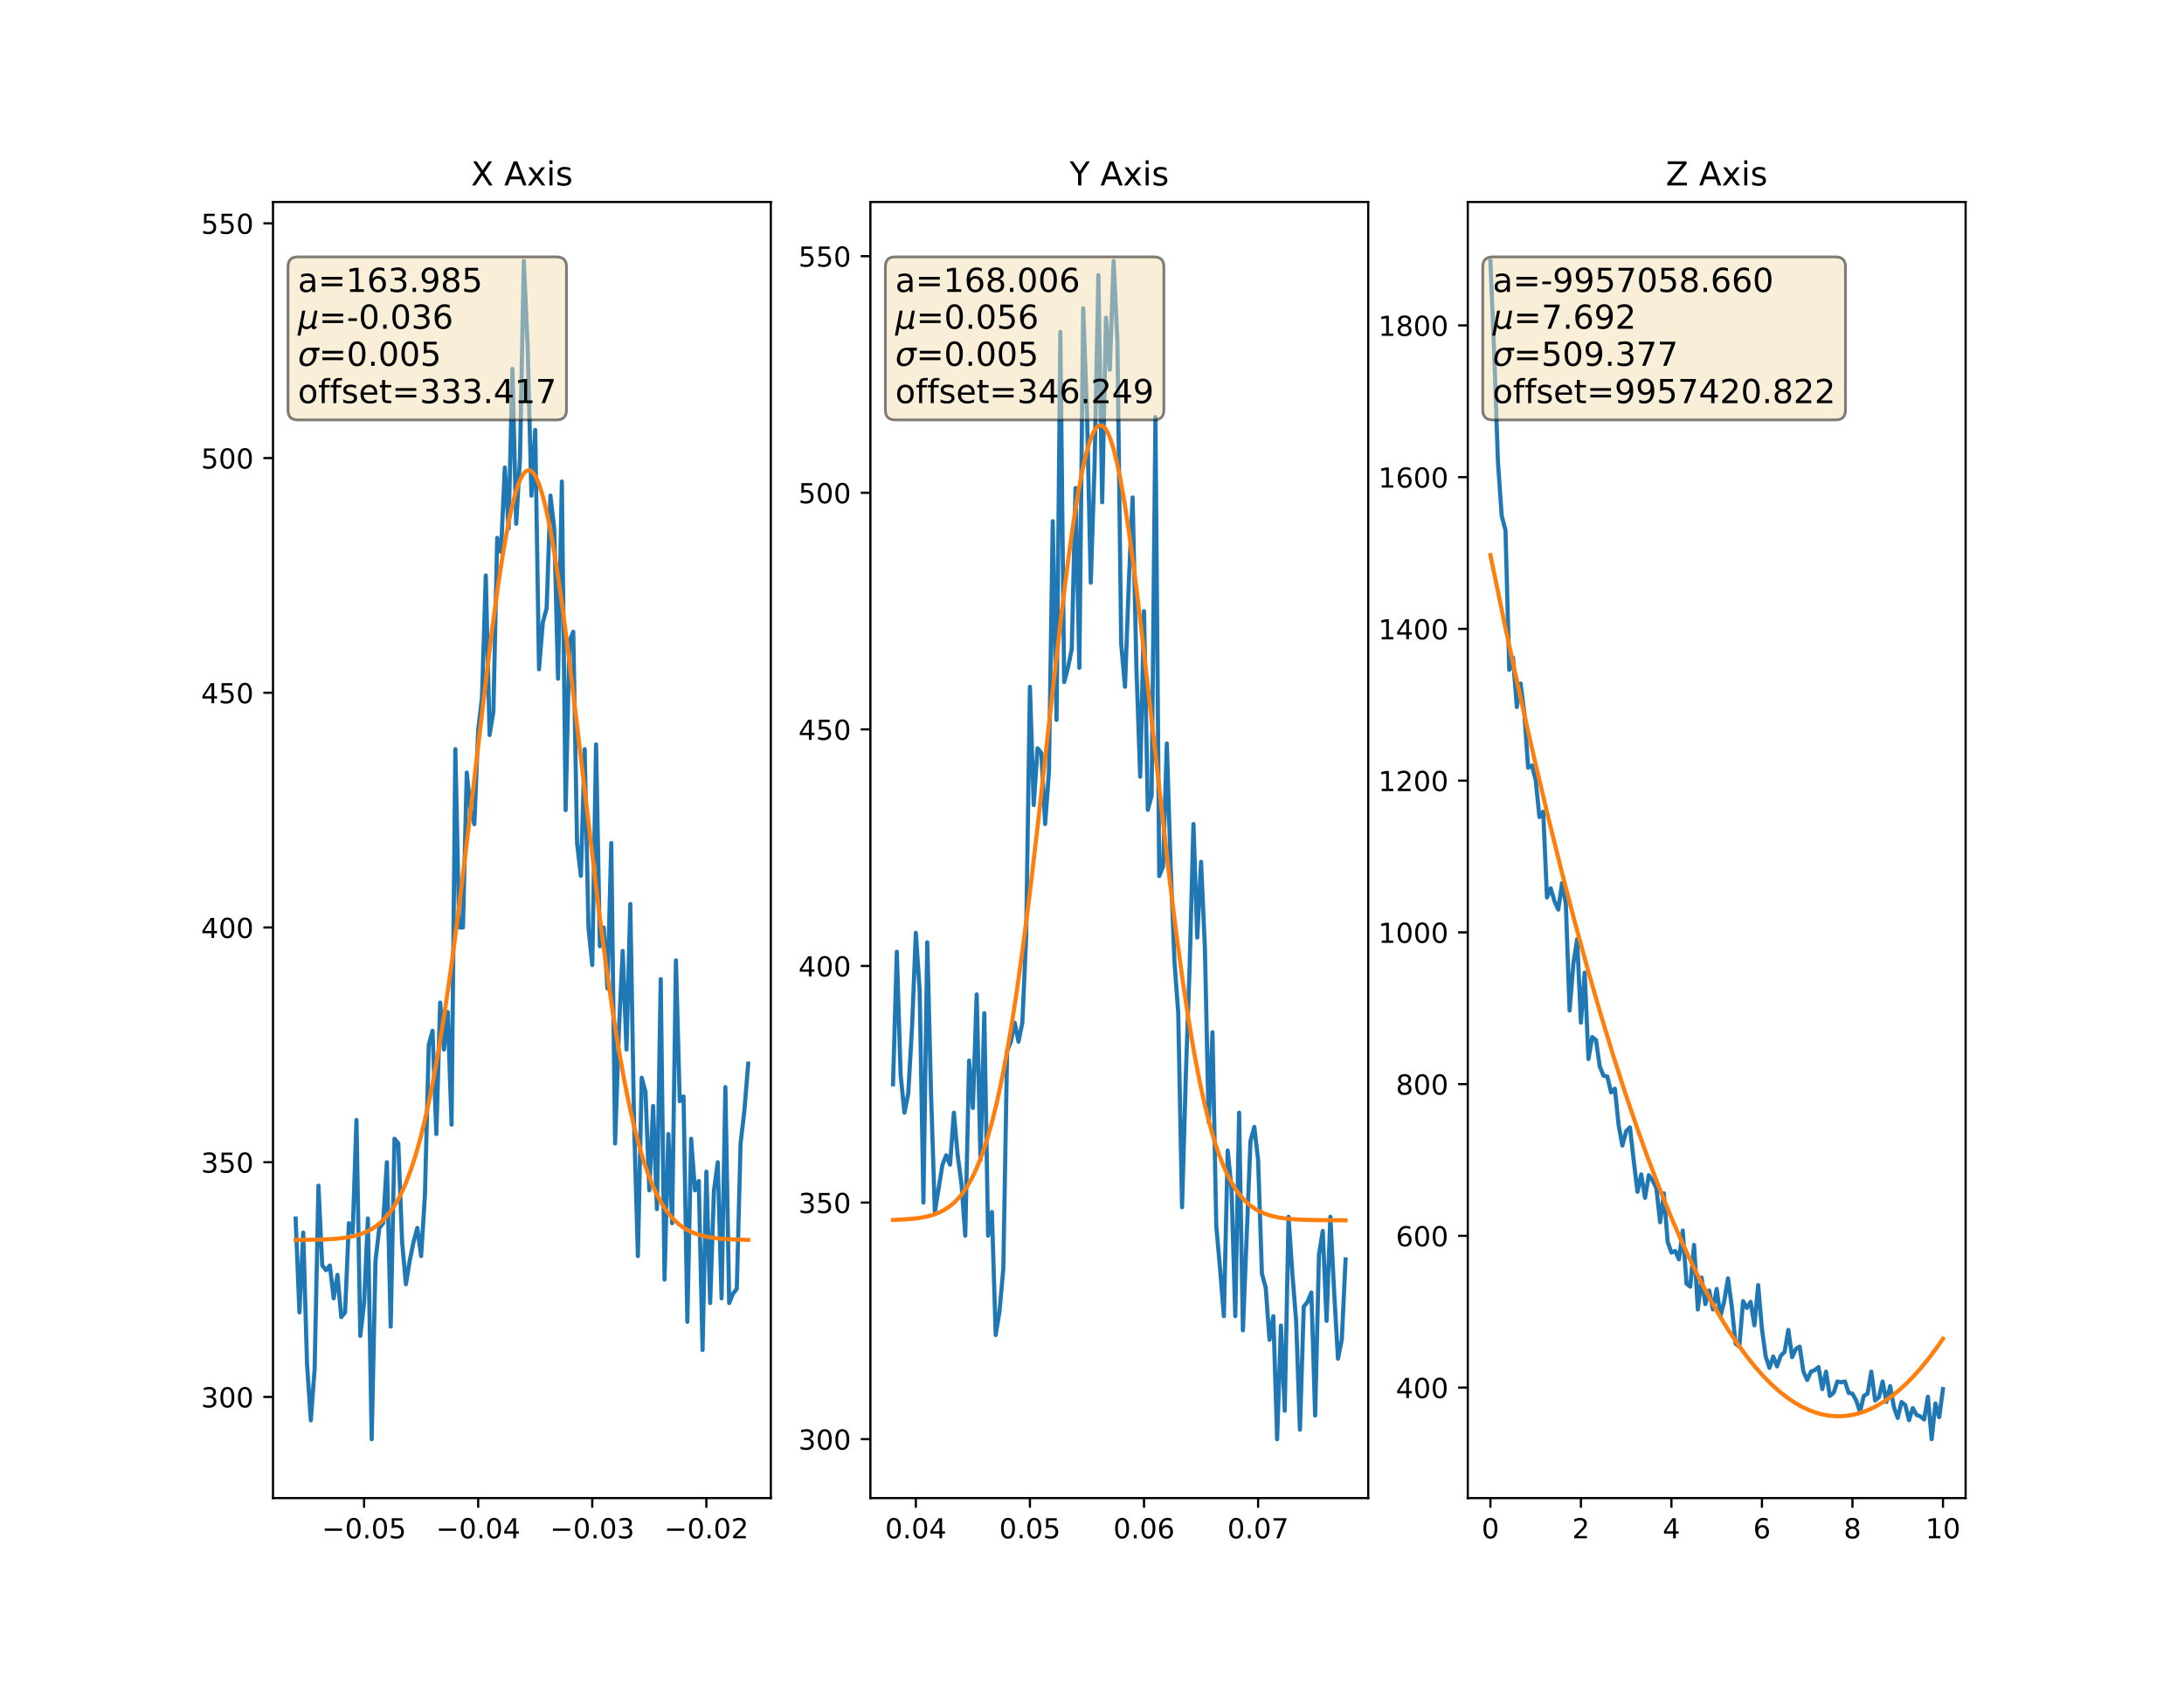 <?xml version="1.0" encoding="utf-8" standalone="no"?>
<!DOCTYPE svg PUBLIC "-//W3C//DTD SVG 1.1//EN"
  "http://www.w3.org/Graphics/SVG/1.1/DTD/svg11.dtd">
<!-- Created with matplotlib (http://matplotlib.org/) -->
<svg height="610.56pt" version="1.1" viewBox="0 0 792 610.56" width="792pt" xmlns="http://www.w3.org/2000/svg" xmlns:xlink="http://www.w3.org/1999/xlink">
 <defs>
  <style type="text/css">
*{stroke-linecap:butt;stroke-linejoin:round;}
  </style>
 </defs>
 <g id="figure_1">
  <g id="patch_1">
   <path d="M 0 610.56 
L 792 610.56 
L 792 0 
L 0 0 
z
" style="fill:#ffffff;"/>
  </g>
  <g id="axes_1">
   <g id="patch_2">
    <path d="M 99 543.398 
L 279.529 543.398 
L 279.529 73.267 
L 99 73.267 
z
" style="fill:#ffffff;"/>
   </g>
   <g id="matplotlib.axis_1">
    <g id="xtick_1">
     <g id="line2d_1">
      <defs>
       <path d="M 0 0 
L 0 3.5 
" id="me2ea1210df" style="stroke:#000000;stroke-width:0.8;"/>
      </defs>
      <g>
       <use style="stroke:#000000;stroke-width:0.8;" x="132.03" xlink:href="#me2ea1210df" y="543.398"/>
      </g>
     </g>
     <g id="text_1">
      <!-- −0.05 -->
      <defs>
       <path d="M 10.594 35.5 
L 73.188 35.5 
L 73.188 27.203 
L 10.594 27.203 
z
" id="DejaVuSans-2212"/>
       <path d="M 31.781 66.406 
Q 24.172 66.406 20.328 58.906 
Q 16.5 51.422 16.5 36.375 
Q 16.5 21.391 20.328 13.891 
Q 24.172 6.391 31.781 6.391 
Q 39.453 6.391 43.281 13.891 
Q 47.125 21.391 47.125 36.375 
Q 47.125 51.422 43.281 58.906 
Q 39.453 66.406 31.781 66.406 
z
M 31.781 74.219 
Q 44.047 74.219 50.516 64.516 
Q 56.984 54.828 56.984 36.375 
Q 56.984 17.969 50.516 8.266 
Q 44.047 -1.422 31.781 -1.422 
Q 19.531 -1.422 13.062 8.266 
Q 6.594 17.969 6.594 36.375 
Q 6.594 54.828 13.062 64.516 
Q 19.531 74.219 31.781 74.219 
z
" id="DejaVuSans-30"/>
       <path d="M 10.688 12.406 
L 21 12.406 
L 21 0 
L 10.688 0 
z
" id="DejaVuSans-2e"/>
       <path d="M 10.797 72.906 
L 49.516 72.906 
L 49.516 64.594 
L 19.828 64.594 
L 19.828 46.734 
Q 21.969 47.469 24.109 47.828 
Q 26.266 48.188 28.422 48.188 
Q 40.625 48.188 47.75 41.5 
Q 54.891 34.812 54.891 23.391 
Q 54.891 11.625 47.562 5.094 
Q 40.234 -1.422 26.906 -1.422 
Q 22.312 -1.422 17.547 -0.641 
Q 12.797 0.141 7.719 1.703 
L 7.719 11.625 
Q 12.109 9.234 16.797 8.062 
Q 21.484 6.891 26.703 6.891 
Q 35.156 6.891 40.078 11.328 
Q 45.016 15.766 45.016 23.391 
Q 45.016 31 40.078 35.438 
Q 35.156 39.891 26.703 39.891 
Q 22.75 39.891 18.812 39.016 
Q 14.891 38.141 10.797 36.281 
z
" id="DejaVuSans-35"/>
      </defs>
      <g transform="translate(116.708 557.997)scale(0.1 -0.1)">
       <use xlink:href="#DejaVuSans-2212"/>
       <use x="83.789" xlink:href="#DejaVuSans-30"/>
       <use x="147.412" xlink:href="#DejaVuSans-2e"/>
       <use x="179.199" xlink:href="#DejaVuSans-30"/>
       <use x="242.822" xlink:href="#DejaVuSans-35"/>
      </g>
     </g>
    </g>
    <g id="xtick_2">
     <g id="line2d_2">
      <g>
       <use style="stroke:#000000;stroke-width:0.8;" x="173.405" xlink:href="#me2ea1210df" y="543.398"/>
      </g>
     </g>
     <g id="text_2">
      <!-- −0.04 -->
      <defs>
       <path d="M 37.797 64.312 
L 12.891 25.391 
L 37.797 25.391 
z
M 35.203 72.906 
L 47.609 72.906 
L 47.609 25.391 
L 58.016 25.391 
L 58.016 17.188 
L 47.609 17.188 
L 47.609 0 
L 37.797 0 
L 37.797 17.188 
L 4.891 17.188 
L 4.891 26.703 
z
" id="DejaVuSans-34"/>
      </defs>
      <g transform="translate(158.082 557.997)scale(0.1 -0.1)">
       <use xlink:href="#DejaVuSans-2212"/>
       <use x="83.789" xlink:href="#DejaVuSans-30"/>
       <use x="147.412" xlink:href="#DejaVuSans-2e"/>
       <use x="179.199" xlink:href="#DejaVuSans-30"/>
       <use x="242.822" xlink:href="#DejaVuSans-34"/>
      </g>
     </g>
    </g>
    <g id="xtick_3">
     <g id="line2d_3">
      <g>
       <use style="stroke:#000000;stroke-width:0.8;" x="214.779" xlink:href="#me2ea1210df" y="543.398"/>
      </g>
     </g>
     <g id="text_3">
      <!-- −0.03 -->
      <defs>
       <path d="M 40.578 39.312 
Q 47.656 37.797 51.625 33 
Q 55.609 28.219 55.609 21.188 
Q 55.609 10.406 48.188 4.484 
Q 40.766 -1.422 27.094 -1.422 
Q 22.516 -1.422 17.656 -0.516 
Q 12.797 0.391 7.625 2.203 
L 7.625 11.719 
Q 11.719 9.328 16.594 8.109 
Q 21.484 6.891 26.812 6.891 
Q 36.078 6.891 40.938 10.547 
Q 45.797 14.203 45.797 21.188 
Q 45.797 27.641 41.281 31.266 
Q 36.766 34.906 28.719 34.906 
L 20.219 34.906 
L 20.219 43.016 
L 29.109 43.016 
Q 36.375 43.016 40.234 45.922 
Q 44.094 48.828 44.094 54.297 
Q 44.094 59.906 40.109 62.906 
Q 36.141 65.922 28.719 65.922 
Q 24.656 65.922 20.016 65.031 
Q 15.375 64.156 9.812 62.312 
L 9.812 71.094 
Q 15.438 72.656 20.344 73.438 
Q 25.25 74.219 29.594 74.219 
Q 40.828 74.219 47.359 69.109 
Q 53.906 64.016 53.906 55.328 
Q 53.906 49.266 50.438 45.094 
Q 46.969 40.922 40.578 39.312 
z
" id="DejaVuSans-33"/>
      </defs>
      <g transform="translate(199.456 557.997)scale(0.1 -0.1)">
       <use xlink:href="#DejaVuSans-2212"/>
       <use x="83.789" xlink:href="#DejaVuSans-30"/>
       <use x="147.412" xlink:href="#DejaVuSans-2e"/>
       <use x="179.199" xlink:href="#DejaVuSans-30"/>
       <use x="242.822" xlink:href="#DejaVuSans-33"/>
      </g>
     </g>
    </g>
    <g id="xtick_4">
     <g id="line2d_4">
      <g>
       <use style="stroke:#000000;stroke-width:0.8;" x="256.153" xlink:href="#me2ea1210df" y="543.398"/>
      </g>
     </g>
     <g id="text_4">
      <!-- −0.02 -->
      <defs>
       <path d="M 19.188 8.297 
L 53.609 8.297 
L 53.609 0 
L 7.328 0 
L 7.328 8.297 
Q 12.938 14.109 22.625 23.891 
Q 32.328 33.688 34.812 36.531 
Q 39.547 41.844 41.422 45.531 
Q 43.312 49.219 43.312 52.781 
Q 43.312 58.594 39.234 62.25 
Q 35.156 65.922 28.609 65.922 
Q 23.969 65.922 18.812 64.312 
Q 13.672 62.703 7.812 59.422 
L 7.812 69.391 
Q 13.766 71.781 18.938 73 
Q 24.125 74.219 28.422 74.219 
Q 39.75 74.219 46.484 68.547 
Q 53.219 62.891 53.219 53.422 
Q 53.219 48.922 51.531 44.891 
Q 49.859 40.875 45.406 35.406 
Q 44.188 33.984 37.641 27.219 
Q 31.109 20.453 19.188 8.297 
z
" id="DejaVuSans-32"/>
      </defs>
      <g transform="translate(240.83 557.997)scale(0.1 -0.1)">
       <use xlink:href="#DejaVuSans-2212"/>
       <use x="83.789" xlink:href="#DejaVuSans-30"/>
       <use x="147.412" xlink:href="#DejaVuSans-2e"/>
       <use x="179.199" xlink:href="#DejaVuSans-30"/>
       <use x="242.822" xlink:href="#DejaVuSans-32"/>
      </g>
     </g>
    </g>
   </g>
   <g id="matplotlib.axis_2">
    <g id="ytick_1">
     <g id="line2d_5">
      <defs>
       <path d="M 0 0 
L -3.5 0 
" id="m5185a797bd" style="stroke:#000000;stroke-width:0.8;"/>
      </defs>
      <g>
       <use style="stroke:#000000;stroke-width:0.8;" x="99" xlink:href="#m5185a797bd" y="506.704"/>
      </g>
     </g>
     <g id="text_5">
      <!-- 300 -->
      <g transform="translate(72.912 510.503)scale(0.1 -0.1)">
       <use xlink:href="#DejaVuSans-33"/>
       <use x="63.623" xlink:href="#DejaVuSans-30"/>
       <use x="127.246" xlink:href="#DejaVuSans-30"/>
      </g>
     </g>
    </g>
    <g id="ytick_2">
     <g id="line2d_6">
      <g>
       <use style="stroke:#000000;stroke-width:0.8;" x="99" xlink:href="#m5185a797bd" y="421.566"/>
      </g>
     </g>
     <g id="text_6">
      <!-- 350 -->
      <g transform="translate(72.912 425.365)scale(0.1 -0.1)">
       <use xlink:href="#DejaVuSans-33"/>
       <use x="63.623" xlink:href="#DejaVuSans-35"/>
       <use x="127.246" xlink:href="#DejaVuSans-30"/>
      </g>
     </g>
    </g>
    <g id="ytick_3">
     <g id="line2d_7">
      <g>
       <use style="stroke:#000000;stroke-width:0.8;" x="99" xlink:href="#m5185a797bd" y="336.428"/>
      </g>
     </g>
     <g id="text_7">
      <!-- 400 -->
      <g transform="translate(72.912 340.228)scale(0.1 -0.1)">
       <use xlink:href="#DejaVuSans-34"/>
       <use x="63.623" xlink:href="#DejaVuSans-30"/>
       <use x="127.246" xlink:href="#DejaVuSans-30"/>
      </g>
     </g>
    </g>
    <g id="ytick_4">
     <g id="line2d_8">
      <g>
       <use style="stroke:#000000;stroke-width:0.8;" x="99" xlink:href="#m5185a797bd" y="251.29"/>
      </g>
     </g>
     <g id="text_8">
      <!-- 450 -->
      <g transform="translate(72.912 255.09)scale(0.1 -0.1)">
       <use xlink:href="#DejaVuSans-34"/>
       <use x="63.623" xlink:href="#DejaVuSans-35"/>
       <use x="127.246" xlink:href="#DejaVuSans-30"/>
      </g>
     </g>
    </g>
    <g id="ytick_5">
     <g id="line2d_9">
      <g>
       <use style="stroke:#000000;stroke-width:0.8;" x="99" xlink:href="#m5185a797bd" y="166.153"/>
      </g>
     </g>
     <g id="text_9">
      <!-- 500 -->
      <g transform="translate(72.912 169.952)scale(0.1 -0.1)">
       <use xlink:href="#DejaVuSans-35"/>
       <use x="63.623" xlink:href="#DejaVuSans-30"/>
       <use x="127.246" xlink:href="#DejaVuSans-30"/>
      </g>
     </g>
    </g>
    <g id="ytick_6">
     <g id="line2d_10">
      <g>
       <use style="stroke:#000000;stroke-width:0.8;" x="99" xlink:href="#m5185a797bd" y="81.015"/>
      </g>
     </g>
     <g id="text_10">
      <!-- 550 -->
      <g transform="translate(72.912 84.814)scale(0.1 -0.1)">
       <use xlink:href="#DejaVuSans-35"/>
       <use x="63.623" xlink:href="#DejaVuSans-35"/>
       <use x="127.246" xlink:href="#DejaVuSans-30"/>
      </g>
     </g>
    </g>
   </g>
   <g id="line2d_11">
    <path clip-path="url(#p92851e58da)" d="M 107.206 441.999 
L 108.585 476.054 
L 109.964 447.107 
L 111.343 494.785 
L 112.722 515.218 
L 114.102 496.487 
L 115.481 430.08 
L 116.86 459.027 
L 118.239 460.73 
L 119.618 459.027 
L 120.997 470.946 
L 122.376 462.432 
L 123.756 477.757 
L 125.135 476.054 
L 126.514 443.702 
L 127.893 447.107 
L 129.272 406.241 
L 130.651 484.568 
L 132.03 472.649 
L 133.41 441.999 
L 134.789 522.029 
L 136.168 457.324 
L 137.547 445.405 
L 138.926 443.702 
L 140.305 421.566 
L 141.684 481.163 
L 143.064 413.052 
L 144.443 414.755 
L 145.822 450.513 
L 147.201 465.838 
L 148.58 457.324 
L 149.959 450.513 
L 151.338 445.405 
L 152.717 455.621 
L 154.097 433.485 
L 155.476 378.997 
L 156.855 373.889 
L 158.234 411.35 
L 159.613 363.672 
L 160.992 380.7 
L 162.371 367.078 
L 163.751 407.944 
L 165.13 271.724 
L 166.509 336.428 
L 167.888 336.428 
L 169.267 280.237 
L 170.646 293.859 
L 172.025 298.968 
L 173.405 264.912 
L 174.784 252.993 
L 176.163 208.722 
L 177.542 266.615 
L 178.921 258.101 
L 180.3 195.099 
L 181.679 200.208 
L 183.059 169.558 
L 184.438 191.694 
L 185.817 133.8 
L 187.196 189.991 
L 188.575 166.153 
L 189.954 94.637 
L 191.333 125.286 
L 192.713 179.775 
L 194.092 155.936 
L 195.471 242.777 
L 196.85 225.749 
L 198.229 220.641 
L 199.608 179.775 
L 200.987 191.694 
L 202.367 246.182 
L 203.746 174.666 
L 205.125 293.859 
L 206.504 232.56 
L 207.883 229.155 
L 209.262 305.779 
L 210.641 317.698 
L 212.021 271.724 
L 213.4 336.428 
L 214.779 350.05 
L 216.158 270.021 
L 217.537 343.239 
L 218.916 336.428 
L 220.295 358.564 
L 221.674 305.779 
L 223.054 414.755 
L 224.433 373.889 
L 225.812 344.942 
L 227.191 380.7 
L 228.57 327.915 
L 229.949 407.944 
L 231.328 455.621 
L 232.708 390.917 
L 234.087 396.025 
L 235.466 431.783 
L 236.845 401.133 
L 238.224 438.594 
L 239.603 355.159 
L 240.982 464.135 
L 242.362 411.35 
L 243.741 443.702 
L 245.12 348.348 
L 246.499 399.43 
L 247.878 397.728 
L 249.257 479.46 
L 250.636 413.052 
L 252.016 431.783 
L 253.395 428.377 
L 254.774 489.676 
L 256.153 424.972 
L 257.532 472.649 
L 258.911 431.783 
L 260.29 421.566 
L 261.67 470.946 
L 263.049 394.322 
L 264.428 472.649 
L 265.807 469.243 
L 267.186 467.541 
L 268.565 414.755 
L 269.944 402.836 
L 271.324 385.808 
" style="fill:none;stroke:#1f77b4;stroke-linecap:square;stroke-width:1.5;"/>
   </g>
   <g id="line2d_12">
    <path clip-path="url(#p92851e58da)" d="M 107.206 449.779 
L 117.063 449.616 
L 121.991 449.328 
L 125.605 448.899 
L 128.398 448.351 
L 130.698 447.69 
L 132.834 446.847 
L 134.805 445.816 
L 136.612 444.604 
L 138.255 443.234 
L 139.898 441.562 
L 141.541 439.537 
L 143.019 437.368 
L 144.498 434.826 
L 145.976 431.868 
L 147.455 428.448 
L 149.098 424.052 
L 150.741 418.97 
L 152.383 413.145 
L 154.026 406.527 
L 155.833 398.283 
L 157.64 388.99 
L 159.612 377.639 
L 161.747 363.932 
L 164.047 347.62 
L 166.676 327.251 
L 169.962 299.856 
L 178.176 230.417 
L 180.476 213.365 
L 182.283 201.469 
L 183.926 192.058 
L 185.404 184.891 
L 186.718 179.656 
L 187.868 176.01 
L 188.854 173.608 
L 189.675 172.132 
L 190.333 171.3 
L 190.99 170.781 
L 191.647 170.578 
L 192.14 170.633 
L 192.632 170.866 
L 193.29 171.452 
L 193.947 172.351 
L 194.768 173.91 
L 195.59 175.945 
L 196.575 179 
L 197.725 183.381 
L 199.039 189.408 
L 200.518 197.396 
L 202.161 207.618 
L 203.968 220.268 
L 206.268 238.055 
L 209.389 264.174 
L 217.275 331.008 
L 219.903 351.073 
L 222.203 367.068 
L 224.339 380.457 
L 226.31 391.506 
L 228.282 401.292 
L 230.089 409.177 
L 231.896 416.071 
L 233.539 421.528 
L 235.182 426.27 
L 236.824 430.354 
L 238.467 433.843 
L 240.11 436.798 
L 241.753 439.281 
L 243.396 441.35 
L 245.038 443.06 
L 246.681 444.462 
L 248.488 445.703 
L 250.295 446.683 
L 252.267 447.509 
L 254.567 448.221 
L 257.195 448.786 
L 260.317 449.215 
L 264.259 449.519 
L 269.845 449.709 
L 271.324 449.733 
L 271.324 449.733 
" style="fill:none;stroke:#ff7f0e;stroke-linecap:square;stroke-width:1.5;"/>
   </g>
   <g id="patch_3">
    <path d="M 99 543.398 
L 99 73.267 
" style="fill:none;stroke:#000000;stroke-linecap:square;stroke-linejoin:miter;stroke-width:0.8;"/>
   </g>
   <g id="patch_4">
    <path d="M 279.529 543.398 
L 279.529 73.267 
" style="fill:none;stroke:#000000;stroke-linecap:square;stroke-linejoin:miter;stroke-width:0.8;"/>
   </g>
   <g id="patch_5">
    <path d="M 99 543.398 
L 279.529 543.398 
" style="fill:none;stroke:#000000;stroke-linecap:square;stroke-linejoin:miter;stroke-width:0.8;"/>
   </g>
   <g id="patch_6">
    <path d="M 99 73.267 
L 279.529 73.267 
" style="fill:none;stroke:#000000;stroke-linecap:square;stroke-linejoin:miter;stroke-width:0.8;"/>
   </g>
   <g id="text_11">
    <g id="patch_7">
     <path d="M 108.026 152.324 
L 201.836 152.324 
Q 205.436 152.324 205.436 148.724 
L 205.436 96.774 
Q 205.436 93.174 201.836 93.174 
L 108.026 93.174 
Q 104.426 93.174 104.426 96.774 
L 104.426 148.724 
Q 104.426 152.324 108.026 152.324 
z
" style="fill:#f5deb3;opacity:0.5;stroke:#000000;stroke-linejoin:miter;"/>
    </g>
    <!-- a=163.985 -->
    <defs>
     <path d="M 34.281 27.484 
Q 23.391 27.484 19.188 25 
Q 14.984 22.516 14.984 16.5 
Q 14.984 11.719 18.141 8.906 
Q 21.297 6.109 26.703 6.109 
Q 34.188 6.109 38.703 11.406 
Q 43.219 16.703 43.219 25.484 
L 43.219 27.484 
z
M 52.203 31.203 
L 52.203 0 
L 43.219 0 
L 43.219 8.297 
Q 40.141 3.328 35.547 0.953 
Q 30.953 -1.422 24.312 -1.422 
Q 15.922 -1.422 10.953 3.297 
Q 6 8.016 6 15.922 
Q 6 25.141 12.172 29.828 
Q 18.359 34.516 30.609 34.516 
L 43.219 34.516 
L 43.219 35.406 
Q 43.219 41.609 39.141 45 
Q 35.062 48.391 27.688 48.391 
Q 23 48.391 18.547 47.266 
Q 14.109 46.141 10.016 43.891 
L 10.016 52.203 
Q 14.938 54.109 19.578 55.047 
Q 24.219 56 28.609 56 
Q 40.484 56 46.344 49.844 
Q 52.203 43.703 52.203 31.203 
z
" id="DejaVuSans-61"/>
     <path d="M 10.594 45.406 
L 73.188 45.406 
L 73.188 37.203 
L 10.594 37.203 
z
M 10.594 25.484 
L 73.188 25.484 
L 73.188 17.188 
L 10.594 17.188 
z
" id="DejaVuSans-3d"/>
     <path d="M 12.406 8.297 
L 28.516 8.297 
L 28.516 63.922 
L 10.984 60.406 
L 10.984 69.391 
L 28.422 72.906 
L 38.281 72.906 
L 38.281 8.297 
L 54.391 8.297 
L 54.391 0 
L 12.406 0 
z
" id="DejaVuSans-31"/>
     <path d="M 33.016 40.375 
Q 26.375 40.375 22.484 35.828 
Q 18.609 31.297 18.609 23.391 
Q 18.609 15.531 22.484 10.953 
Q 26.375 6.391 33.016 6.391 
Q 39.656 6.391 43.531 10.953 
Q 47.406 15.531 47.406 23.391 
Q 47.406 31.297 43.531 35.828 
Q 39.656 40.375 33.016 40.375 
z
M 52.594 71.297 
L 52.594 62.312 
Q 48.875 64.062 45.094 64.984 
Q 41.312 65.922 37.594 65.922 
Q 27.828 65.922 22.672 59.328 
Q 17.531 52.734 16.797 39.406 
Q 19.672 43.656 24.016 45.922 
Q 28.375 48.188 33.594 48.188 
Q 44.578 48.188 50.953 41.516 
Q 57.328 34.859 57.328 23.391 
Q 57.328 12.156 50.688 5.359 
Q 44.047 -1.422 33.016 -1.422 
Q 20.359 -1.422 13.672 8.266 
Q 6.984 17.969 6.984 36.375 
Q 6.984 53.656 15.188 63.938 
Q 23.391 74.219 37.203 74.219 
Q 40.922 74.219 44.703 73.484 
Q 48.484 72.75 52.594 71.297 
z
" id="DejaVuSans-36"/>
     <path d="M 10.984 1.516 
L 10.984 10.5 
Q 14.703 8.734 18.5 7.812 
Q 22.312 6.891 25.984 6.891 
Q 35.75 6.891 40.891 13.453 
Q 46.047 20.016 46.781 33.406 
Q 43.953 29.203 39.594 26.953 
Q 35.25 24.703 29.984 24.703 
Q 19.047 24.703 12.672 31.312 
Q 6.297 37.938 6.297 49.422 
Q 6.297 60.641 12.938 67.422 
Q 19.578 74.219 30.609 74.219 
Q 43.266 74.219 49.922 64.516 
Q 56.594 54.828 56.594 36.375 
Q 56.594 19.141 48.406 8.859 
Q 40.234 -1.422 26.422 -1.422 
Q 22.703 -1.422 18.891 -0.688 
Q 15.094 0.047 10.984 1.516 
z
M 30.609 32.422 
Q 37.25 32.422 41.125 36.953 
Q 45.016 41.5 45.016 49.422 
Q 45.016 57.281 41.125 61.844 
Q 37.25 66.406 30.609 66.406 
Q 23.969 66.406 20.094 61.844 
Q 16.219 57.281 16.219 49.422 
Q 16.219 41.5 20.094 36.953 
Q 23.969 32.422 30.609 32.422 
z
" id="DejaVuSans-39"/>
     <path d="M 31.781 34.625 
Q 24.75 34.625 20.719 30.859 
Q 16.703 27.094 16.703 20.516 
Q 16.703 13.922 20.719 10.156 
Q 24.75 6.391 31.781 6.391 
Q 38.812 6.391 42.859 10.172 
Q 46.922 13.969 46.922 20.516 
Q 46.922 27.094 42.891 30.859 
Q 38.875 34.625 31.781 34.625 
z
M 21.922 38.812 
Q 15.578 40.375 12.031 44.719 
Q 8.5 49.078 8.5 55.328 
Q 8.5 64.062 14.719 69.141 
Q 20.953 74.219 31.781 74.219 
Q 42.672 74.219 48.875 69.141 
Q 55.078 64.062 55.078 55.328 
Q 55.078 49.078 51.531 44.719 
Q 48 40.375 41.703 38.812 
Q 48.828 37.156 52.797 32.312 
Q 56.781 27.484 56.781 20.516 
Q 56.781 9.906 50.312 4.234 
Q 43.844 -1.422 31.781 -1.422 
Q 19.734 -1.422 13.25 4.234 
Q 6.781 9.906 6.781 20.516 
Q 6.781 27.484 10.781 32.312 
Q 14.797 37.156 21.922 38.812 
z
M 18.312 54.391 
Q 18.312 48.734 21.844 45.562 
Q 25.391 42.391 31.781 42.391 
Q 38.141 42.391 41.719 45.562 
Q 45.312 48.734 45.312 54.391 
Q 45.312 60.062 41.719 63.234 
Q 38.141 66.406 31.781 66.406 
Q 25.391 66.406 21.844 63.234 
Q 18.312 60.062 18.312 54.391 
z
" id="DejaVuSans-38"/>
    </defs>
    <g transform="translate(108.026 105.892)scale(0.12 -0.12)">
     <use xlink:href="#DejaVuSans-61"/>
     <use x="61.279" xlink:href="#DejaVuSans-3d"/>
     <use x="145.068" xlink:href="#DejaVuSans-31"/>
     <use x="208.691" xlink:href="#DejaVuSans-36"/>
     <use x="272.314" xlink:href="#DejaVuSans-33"/>
     <use x="335.938" xlink:href="#DejaVuSans-2e"/>
     <use x="367.725" xlink:href="#DejaVuSans-39"/>
     <use x="431.348" xlink:href="#DejaVuSans-38"/>
     <use x="494.971" xlink:href="#DejaVuSans-35"/>
    </g>
    <!-- $\mu$=-0.036 -->
    <defs>
     <path d="M -1.312 -20.797 
L 13.375 54.688 
L 22.406 54.688 
L 15.766 20.656 
Q 15.578 19.625 15.422 18.359 
Q 15.281 17.094 15.281 15.828 
Q 15.281 11.281 18.141 8.828 
Q 21 6.391 26.312 6.391 
Q 33.547 6.391 37.984 10.484 
Q 42.438 14.594 44 22.797 
L 50.203 54.688 
L 59.188 54.688 
L 51.031 12.641 
Q 50.828 11.719 50.75 11.031 
Q 50.688 10.359 50.688 9.812 
Q 50.688 8.297 51.297 7.594 
Q 51.906 6.891 53.219 6.891 
Q 53.719 6.891 54.562 7.125 
Q 55.422 7.375 56.984 8.016 
L 55.609 0.781 
Q 53.469 -0.297 51.516 -0.859 
Q 49.562 -1.422 47.703 -1.422 
Q 44.484 -1.422 42.656 0.625 
Q 40.828 2.688 40.828 6.297 
Q 38.094 2.391 34.297 0.484 
Q 30.516 -1.422 25.391 -1.422 
Q 20.844 -1.422 17.453 0.672 
Q 14.062 2.781 12.984 6.203 
L 7.719 -20.797 
z
" id="DejaVuSans-Oblique-3bc"/>
     <path d="M 4.891 31.391 
L 31.203 31.391 
L 31.203 23.391 
L 4.891 23.391 
z
" id="DejaVuSans-2d"/>
    </defs>
    <g transform="translate(108.026 119.329)scale(0.12 -0.12)">
     <use transform="translate(0 0.781)" xlink:href="#DejaVuSans-Oblique-3bc"/>
     <use transform="translate(63.623 0.781)" xlink:href="#DejaVuSans-3d"/>
     <use transform="translate(147.412 0.781)" xlink:href="#DejaVuSans-2d"/>
     <use transform="translate(183.496 0.781)" xlink:href="#DejaVuSans-30"/>
     <use transform="translate(247.119 0.781)" xlink:href="#DejaVuSans-2e"/>
     <use transform="translate(278.906 0.781)" xlink:href="#DejaVuSans-30"/>
     <use transform="translate(342.529 0.781)" xlink:href="#DejaVuSans-33"/>
     <use transform="translate(406.152 0.781)" xlink:href="#DejaVuSans-36"/>
    </g>
    <!-- $\sigma$=0.005 -->
    <defs>
     <path d="M 34.672 47.562 
Q 27.25 47.562 22.219 42.188 
Q 16.891 36.578 15.141 27.297 
Q 13.188 17.484 16.312 11.812 
Q 19.391 6.203 26.656 6.203 
Q 33.844 6.203 39.109 11.859 
Q 44.438 17.531 46.344 27.297 
Q 48.047 36.234 45.016 42.188 
Q 42.188 47.562 34.672 47.562 
z
M 36.078 54.734 
L 65.922 54.688 
L 64.156 45.703 
L 54.109 45.703 
Q 57.906 38.094 55.859 27.297 
Q 53.219 13.875 45.062 6.25 
Q 36.859 -1.422 25.141 -1.422 
Q 13.375 -1.422 8.203 6.25 
Q 3.031 13.875 5.672 27.297 
Q 8.25 40.766 16.406 48.391 
Q 23.188 54.734 36.078 54.734 
z
" id="DejaVuSans-Oblique-3c3"/>
    </defs>
    <g transform="translate(108.026 132.791)scale(0.12 -0.12)">
     <use transform="translate(0 0.781)" xlink:href="#DejaVuSans-Oblique-3c3"/>
     <use transform="translate(63.379 0.781)" xlink:href="#DejaVuSans-3d"/>
     <use transform="translate(147.168 0.781)" xlink:href="#DejaVuSans-30"/>
     <use transform="translate(210.791 0.781)" xlink:href="#DejaVuSans-2e"/>
     <use transform="translate(242.578 0.781)" xlink:href="#DejaVuSans-30"/>
     <use transform="translate(306.201 0.781)" xlink:href="#DejaVuSans-30"/>
     <use transform="translate(369.824 0.781)" xlink:href="#DejaVuSans-35"/>
    </g>
    <!-- offset=333.417 -->
    <defs>
     <path d="M 30.609 48.391 
Q 23.391 48.391 19.188 42.75 
Q 14.984 37.109 14.984 27.297 
Q 14.984 17.484 19.156 11.844 
Q 23.344 6.203 30.609 6.203 
Q 37.797 6.203 41.984 11.859 
Q 46.188 17.531 46.188 27.297 
Q 46.188 37.016 41.984 42.703 
Q 37.797 48.391 30.609 48.391 
z
M 30.609 56 
Q 42.328 56 49.016 48.375 
Q 55.719 40.766 55.719 27.297 
Q 55.719 13.875 49.016 6.219 
Q 42.328 -1.422 30.609 -1.422 
Q 18.844 -1.422 12.172 6.219 
Q 5.516 13.875 5.516 27.297 
Q 5.516 40.766 12.172 48.375 
Q 18.844 56 30.609 56 
z
" id="DejaVuSans-6f"/>
     <path d="M 37.109 75.984 
L 37.109 68.5 
L 28.516 68.5 
Q 23.688 68.5 21.797 66.547 
Q 19.922 64.594 19.922 59.516 
L 19.922 54.688 
L 34.719 54.688 
L 34.719 47.703 
L 19.922 47.703 
L 19.922 0 
L 10.891 0 
L 10.891 47.703 
L 2.297 47.703 
L 2.297 54.688 
L 10.891 54.688 
L 10.891 58.5 
Q 10.891 67.625 15.141 71.797 
Q 19.391 75.984 28.609 75.984 
z
" id="DejaVuSans-66"/>
     <path d="M 44.281 53.078 
L 44.281 44.578 
Q 40.484 46.531 36.375 47.5 
Q 32.281 48.484 27.875 48.484 
Q 21.188 48.484 17.844 46.438 
Q 14.5 44.391 14.5 40.281 
Q 14.5 37.156 16.891 35.375 
Q 19.281 33.594 26.516 31.984 
L 29.594 31.297 
Q 39.156 29.25 43.188 25.516 
Q 47.219 21.781 47.219 15.094 
Q 47.219 7.469 41.188 3.016 
Q 35.156 -1.422 24.609 -1.422 
Q 20.219 -1.422 15.453 -0.562 
Q 10.688 0.297 5.422 2 
L 5.422 11.281 
Q 10.406 8.688 15.234 7.391 
Q 20.062 6.109 24.812 6.109 
Q 31.156 6.109 34.562 8.281 
Q 37.984 10.453 37.984 14.406 
Q 37.984 18.062 35.516 20.016 
Q 33.062 21.969 24.703 23.781 
L 21.578 24.516 
Q 13.234 26.266 9.516 29.906 
Q 5.812 33.547 5.812 39.891 
Q 5.812 47.609 11.281 51.797 
Q 16.75 56 26.812 56 
Q 31.781 56 36.172 55.266 
Q 40.578 54.547 44.281 53.078 
z
" id="DejaVuSans-73"/>
     <path d="M 56.203 29.594 
L 56.203 25.203 
L 14.891 25.203 
Q 15.484 15.922 20.484 11.062 
Q 25.484 6.203 34.422 6.203 
Q 39.594 6.203 44.453 7.469 
Q 49.312 8.734 54.109 11.281 
L 54.109 2.781 
Q 49.266 0.734 44.188 -0.344 
Q 39.109 -1.422 33.891 -1.422 
Q 20.797 -1.422 13.156 6.188 
Q 5.516 13.812 5.516 26.812 
Q 5.516 40.234 12.766 48.109 
Q 20.016 56 32.328 56 
Q 43.359 56 49.781 48.891 
Q 56.203 41.797 56.203 29.594 
z
M 47.219 32.234 
Q 47.125 39.594 43.094 43.984 
Q 39.062 48.391 32.422 48.391 
Q 24.906 48.391 20.391 44.141 
Q 15.875 39.891 15.188 32.172 
z
" id="DejaVuSans-65"/>
     <path d="M 18.312 70.219 
L 18.312 54.688 
L 36.812 54.688 
L 36.812 47.703 
L 18.312 47.703 
L 18.312 18.016 
Q 18.312 11.328 20.141 9.422 
Q 21.969 7.516 27.594 7.516 
L 36.812 7.516 
L 36.812 0 
L 27.594 0 
Q 17.188 0 13.234 3.875 
Q 9.281 7.766 9.281 18.016 
L 9.281 47.703 
L 2.688 47.703 
L 2.688 54.688 
L 9.281 54.688 
L 9.281 70.219 
z
" id="DejaVuSans-74"/>
     <path d="M 8.203 72.906 
L 55.078 72.906 
L 55.078 68.703 
L 28.609 0 
L 18.312 0 
L 43.219 64.594 
L 8.203 64.594 
z
" id="DejaVuSans-37"/>
    </defs>
    <g transform="translate(108.026 146.228)scale(0.12 -0.12)">
     <use xlink:href="#DejaVuSans-6f"/>
     <use x="61.182" xlink:href="#DejaVuSans-66"/>
     <use x="96.387" xlink:href="#DejaVuSans-66"/>
     <use x="131.592" xlink:href="#DejaVuSans-73"/>
     <use x="183.691" xlink:href="#DejaVuSans-65"/>
     <use x="245.215" xlink:href="#DejaVuSans-74"/>
     <use x="284.424" xlink:href="#DejaVuSans-3d"/>
     <use x="368.213" xlink:href="#DejaVuSans-33"/>
     <use x="431.836" xlink:href="#DejaVuSans-33"/>
     <use x="495.459" xlink:href="#DejaVuSans-33"/>
     <use x="559.082" xlink:href="#DejaVuSans-2e"/>
     <use x="590.869" xlink:href="#DejaVuSans-34"/>
     <use x="654.492" xlink:href="#DejaVuSans-31"/>
     <use x="718.115" xlink:href="#DejaVuSans-37"/>
    </g>
   </g>
   <g id="text_12">
    <!-- X Axis -->
    <defs>
     <path d="M 6.297 72.906 
L 16.891 72.906 
L 35.016 45.797 
L 53.219 72.906 
L 63.812 72.906 
L 40.375 37.891 
L 65.375 0 
L 54.781 0 
L 34.281 31 
L 13.625 0 
L 2.984 0 
L 29 38.922 
z
" id="DejaVuSans-58"/>
     <path id="DejaVuSans-20"/>
     <path d="M 34.188 63.188 
L 20.797 26.906 
L 47.609 26.906 
z
M 28.609 72.906 
L 39.797 72.906 
L 67.578 0 
L 57.328 0 
L 50.688 18.703 
L 17.828 18.703 
L 11.188 0 
L 0.781 0 
z
" id="DejaVuSans-41"/>
     <path d="M 54.891 54.688 
L 35.109 28.078 
L 55.906 0 
L 45.312 0 
L 29.391 21.484 
L 13.484 0 
L 2.875 0 
L 24.125 28.609 
L 4.688 54.688 
L 15.281 54.688 
L 29.781 35.203 
L 44.281 54.688 
z
" id="DejaVuSans-78"/>
     <path d="M 9.422 54.688 
L 18.406 54.688 
L 18.406 0 
L 9.422 0 
z
M 9.422 75.984 
L 18.406 75.984 
L 18.406 64.594 
L 9.422 64.594 
z
" id="DejaVuSans-69"/>
    </defs>
    <g transform="translate(170.8 67.267)scale(0.12 -0.12)">
     <use xlink:href="#DejaVuSans-58"/>
     <use x="68.506" xlink:href="#DejaVuSans-20"/>
     <use x="100.293" xlink:href="#DejaVuSans-41"/>
     <use x="168.701" xlink:href="#DejaVuSans-78"/>
     <use x="227.881" xlink:href="#DejaVuSans-69"/>
     <use x="255.664" xlink:href="#DejaVuSans-73"/>
    </g>
   </g>
  </g>
  <g id="axes_2">
   <g id="patch_8">
    <path d="M 315.635 543.398 
L 496.165 543.398 
L 496.165 73.267 
L 315.635 73.267 
z
" style="fill:#ffffff;"/>
   </g>
   <g id="matplotlib.axis_3">
    <g id="xtick_5">
     <g id="line2d_13">
      <g>
       <use style="stroke:#000000;stroke-width:0.8;" x="332.116" xlink:href="#me2ea1210df" y="543.398"/>
      </g>
     </g>
     <g id="text_13">
      <!-- 0.04 -->
      <g transform="translate(320.983 557.997)scale(0.1 -0.1)">
       <use xlink:href="#DejaVuSans-30"/>
       <use x="63.623" xlink:href="#DejaVuSans-2e"/>
       <use x="95.41" xlink:href="#DejaVuSans-30"/>
       <use x="159.033" xlink:href="#DejaVuSans-34"/>
      </g>
     </g>
    </g>
    <g id="xtick_6">
     <g id="line2d_14">
      <g>
       <use style="stroke:#000000;stroke-width:0.8;" x="373.49" xlink:href="#me2ea1210df" y="543.398"/>
      </g>
     </g>
     <g id="text_14">
      <!-- 0.05 -->
      <g transform="translate(362.357 557.997)scale(0.1 -0.1)">
       <use xlink:href="#DejaVuSans-30"/>
       <use x="63.623" xlink:href="#DejaVuSans-2e"/>
       <use x="95.41" xlink:href="#DejaVuSans-30"/>
       <use x="159.033" xlink:href="#DejaVuSans-35"/>
      </g>
     </g>
    </g>
    <g id="xtick_7">
     <g id="line2d_15">
      <g>
       <use style="stroke:#000000;stroke-width:0.8;" x="414.864" xlink:href="#me2ea1210df" y="543.398"/>
      </g>
     </g>
     <g id="text_15">
      <!-- 0.06 -->
      <g transform="translate(403.732 557.997)scale(0.1 -0.1)">
       <use xlink:href="#DejaVuSans-30"/>
       <use x="63.623" xlink:href="#DejaVuSans-2e"/>
       <use x="95.41" xlink:href="#DejaVuSans-30"/>
       <use x="159.033" xlink:href="#DejaVuSans-36"/>
      </g>
     </g>
    </g>
    <g id="xtick_8">
     <g id="line2d_16">
      <g>
       <use style="stroke:#000000;stroke-width:0.8;" x="456.239" xlink:href="#me2ea1210df" y="543.398"/>
      </g>
     </g>
     <g id="text_16">
      <!-- 0.07 -->
      <g transform="translate(445.106 557.997)scale(0.1 -0.1)">
       <use xlink:href="#DejaVuSans-30"/>
       <use x="63.623" xlink:href="#DejaVuSans-2e"/>
       <use x="95.41" xlink:href="#DejaVuSans-30"/>
       <use x="159.033" xlink:href="#DejaVuSans-37"/>
      </g>
     </g>
    </g>
   </g>
   <g id="matplotlib.axis_4">
    <g id="ytick_7">
     <g id="line2d_17">
      <g>
       <use style="stroke:#000000;stroke-width:0.8;" x="315.635" xlink:href="#m5185a797bd" y="522.029"/>
      </g>
     </g>
     <g id="text_17">
      <!-- 300 -->
      <g transform="translate(289.548 525.828)scale(0.1 -0.1)">
       <use xlink:href="#DejaVuSans-33"/>
       <use x="63.623" xlink:href="#DejaVuSans-30"/>
       <use x="127.246" xlink:href="#DejaVuSans-30"/>
      </g>
     </g>
    </g>
    <g id="ytick_8">
     <g id="line2d_18">
      <g>
       <use style="stroke:#000000;stroke-width:0.8;" x="315.635" xlink:href="#m5185a797bd" y="436.207"/>
      </g>
     </g>
     <g id="text_18">
      <!-- 350 -->
      <g transform="translate(289.548 440.006)scale(0.1 -0.1)">
       <use xlink:href="#DejaVuSans-33"/>
       <use x="63.623" xlink:href="#DejaVuSans-35"/>
       <use x="127.246" xlink:href="#DejaVuSans-30"/>
      </g>
     </g>
    </g>
    <g id="ytick_9">
     <g id="line2d_19">
      <g>
       <use style="stroke:#000000;stroke-width:0.8;" x="315.635" xlink:href="#m5185a797bd" y="350.385"/>
      </g>
     </g>
     <g id="text_19">
      <!-- 400 -->
      <g transform="translate(289.548 354.185)scale(0.1 -0.1)">
       <use xlink:href="#DejaVuSans-34"/>
       <use x="63.623" xlink:href="#DejaVuSans-30"/>
       <use x="127.246" xlink:href="#DejaVuSans-30"/>
      </g>
     </g>
    </g>
    <g id="ytick_10">
     <g id="line2d_20">
      <g>
       <use style="stroke:#000000;stroke-width:0.8;" x="315.635" xlink:href="#m5185a797bd" y="264.564"/>
      </g>
     </g>
     <g id="text_20">
      <!-- 450 -->
      <g transform="translate(289.548 268.363)scale(0.1 -0.1)">
       <use xlink:href="#DejaVuSans-34"/>
       <use x="63.623" xlink:href="#DejaVuSans-35"/>
       <use x="127.246" xlink:href="#DejaVuSans-30"/>
      </g>
     </g>
    </g>
    <g id="ytick_11">
     <g id="line2d_21">
      <g>
       <use style="stroke:#000000;stroke-width:0.8;" x="315.635" xlink:href="#m5185a797bd" y="178.742"/>
      </g>
     </g>
     <g id="text_21">
      <!-- 500 -->
      <g transform="translate(289.548 182.541)scale(0.1 -0.1)">
       <use xlink:href="#DejaVuSans-35"/>
       <use x="63.623" xlink:href="#DejaVuSans-30"/>
       <use x="127.246" xlink:href="#DejaVuSans-30"/>
      </g>
     </g>
    </g>
    <g id="ytick_12">
     <g id="line2d_22">
      <g>
       <use style="stroke:#000000;stroke-width:0.8;" x="315.635" xlink:href="#m5185a797bd" y="92.92"/>
      </g>
     </g>
     <g id="text_22">
      <!-- 550 -->
      <g transform="translate(289.548 96.72)scale(0.1 -0.1)">
       <use xlink:href="#DejaVuSans-35"/>
       <use x="63.623" xlink:href="#DejaVuSans-35"/>
       <use x="127.246" xlink:href="#DejaVuSans-30"/>
      </g>
     </g>
    </g>
   </g>
   <g id="line2d_23">
    <path clip-path="url(#p7c3e02356c)" d="M 323.841 393.296 
L 325.22 345.236 
L 326.599 389.863 
L 327.979 403.595 
L 329.358 396.729 
L 330.737 372.699 
L 332.116 338.37 
L 333.495 358.968 
L 334.874 436.207 
L 336.253 341.803 
L 337.633 396.729 
L 339.012 439.64 
L 340.391 431.058 
L 341.77 422.476 
L 343.149 419.043 
L 344.528 422.476 
L 345.907 403.595 
L 347.287 419.043 
L 348.666 429.341 
L 350.045 448.222 
L 351.424 384.714 
L 352.803 401.878 
L 354.182 360.684 
L 355.561 420.759 
L 356.941 367.55 
L 358.32 448.222 
L 359.699 439.64 
L 361.078 484.267 
L 362.457 475.685 
L 363.836 460.237 
L 365.215 381.281 
L 366.595 377.848 
L 367.974 370.983 
L 369.353 377.848 
L 370.732 370.983 
L 372.111 340.087 
L 373.49 249.116 
L 374.869 292.027 
L 376.248 271.429 
L 377.628 273.146 
L 379.007 298.892 
L 380.386 280.012 
L 381.765 189.041 
L 383.144 261.131 
L 384.523 120.383 
L 385.902 247.399 
L 387.282 242.25 
L 388.661 235.384 
L 390.04 177.026 
L 391.419 242.25 
L 392.798 111.801 
L 394.177 149.563 
L 395.556 211.354 
L 396.936 168.443 
L 398.315 99.786 
L 399.694 182.175 
L 401.073 115.234 
L 402.452 134.115 
L 403.831 94.637 
L 405.21 123.816 
L 406.59 233.668 
L 407.969 249.116 
L 409.348 211.354 
L 410.727 180.458 
L 412.106 242.25 
L 413.485 281.728 
L 414.864 221.653 
L 416.244 293.743 
L 417.623 288.594 
L 419.002 151.279 
L 420.381 317.773 
L 421.76 314.34 
L 423.139 269.713 
L 424.518 314.34 
L 425.898 348.669 
L 427.277 367.55 
L 428.656 437.924 
L 430.035 389.863 
L 431.414 350.385 
L 432.793 298.892 
L 434.172 340.087 
L 435.552 312.624 
L 436.931 343.52 
L 438.31 407.028 
L 439.689 374.415 
L 441.068 444.789 
L 442.447 460.237 
L 443.826 477.402 
L 445.205 417.326 
L 446.585 431.058 
L 447.964 477.402 
L 449.343 403.595 
L 450.722 482.551 
L 452.101 448.222 
L 453.48 413.893 
L 454.859 408.744 
L 456.239 420.759 
L 457.618 461.954 
L 458.997 467.103 
L 460.376 485.984 
L 461.755 477.402 
L 463.134 522.029 
L 464.513 480.834 
L 465.893 511.73 
L 467.272 441.356 
L 468.651 461.954 
L 470.03 479.118 
L 471.409 518.596 
L 472.788 473.969 
L 474.167 472.252 
L 475.547 468.819 
L 476.926 513.447 
L 478.305 455.088 
L 479.684 446.506 
L 481.063 479.118 
L 482.442 441.356 
L 483.821 468.819 
L 485.201 492.849 
L 486.58 485.984 
L 487.959 456.804 
" style="fill:none;stroke:#1f77b4;stroke-linecap:square;stroke-width:1.5;"/>
   </g>
   <g id="line2d_24">
    <path clip-path="url(#p7c3e02356c)" d="M 323.841 442.507 
L 329.262 442.246 
L 333.041 441.847 
L 335.998 441.308 
L 338.462 440.628 
L 340.598 439.801 
L 342.405 438.878 
L 344.212 437.699 
L 345.855 436.359 
L 347.498 434.714 
L 348.976 432.929 
L 350.455 430.812 
L 351.933 428.318 
L 353.412 425.401 
L 354.89 422.013 
L 356.369 418.104 
L 358.012 413.091 
L 359.655 407.313 
L 361.297 400.712 
L 363.105 392.443 
L 364.912 383.07 
L 366.883 371.557 
L 368.854 358.704 
L 370.99 343.329 
L 373.454 323.889 
L 376.411 298.625 
L 381.504 252.691 
L 385.118 221.072 
L 387.418 202.709 
L 389.39 188.667 
L 391.032 178.466 
L 392.511 170.635 
L 393.825 164.86 
L 394.975 160.786 
L 395.961 158.057 
L 396.782 156.337 
L 397.604 155.131 
L 398.261 154.54 
L 398.918 154.285 
L 399.411 154.314 
L 399.904 154.532 
L 400.561 155.117 
L 401.218 156.034 
L 402.039 157.644 
L 402.861 159.761 
L 403.846 162.954 
L 404.996 167.548 
L 406.311 173.883 
L 407.789 182.291 
L 409.432 193.06 
L 411.239 206.388 
L 413.539 225.119 
L 416.66 252.58 
L 424.053 318.331 
L 426.682 339.484 
L 428.982 356.349 
L 431.117 370.459 
L 433.089 382.093 
L 435.06 392.382 
L 436.867 400.659 
L 438.674 407.881 
L 440.317 413.586 
L 441.96 418.531 
L 443.603 422.78 
L 445.246 426.399 
L 446.888 429.455 
L 448.531 432.014 
L 450.174 434.139 
L 451.817 435.888 
L 453.46 437.317 
L 455.267 438.576 
L 457.074 439.566 
L 459.045 440.395 
L 461.345 441.106 
L 463.974 441.665 
L 467.095 442.085 
L 471.038 442.379 
L 476.788 442.562 
L 487.63 442.638 
L 487.959 442.638 
L 487.959 442.638 
" style="fill:none;stroke:#ff7f0e;stroke-linecap:square;stroke-width:1.5;"/>
   </g>
   <g id="patch_9">
    <path d="M 315.635 543.398 
L 315.635 73.267 
" style="fill:none;stroke:#000000;stroke-linecap:square;stroke-linejoin:miter;stroke-width:0.8;"/>
   </g>
   <g id="patch_10">
    <path d="M 496.165 543.398 
L 496.165 73.267 
" style="fill:none;stroke:#000000;stroke-linecap:square;stroke-linejoin:miter;stroke-width:0.8;"/>
   </g>
   <g id="patch_11">
    <path d="M 315.635 543.398 
L 496.165 543.398 
" style="fill:none;stroke:#000000;stroke-linecap:square;stroke-linejoin:miter;stroke-width:0.8;"/>
   </g>
   <g id="patch_12">
    <path d="M 315.635 73.267 
L 496.165 73.267 
" style="fill:none;stroke:#000000;stroke-linecap:square;stroke-linejoin:miter;stroke-width:0.8;"/>
   </g>
   <g id="text_23">
    <g id="patch_13">
     <path d="M 324.662 152.324 
L 418.472 152.324 
Q 422.072 152.324 422.072 148.724 
L 422.072 96.774 
Q 422.072 93.174 418.472 93.174 
L 324.662 93.174 
Q 321.062 93.174 321.062 96.774 
L 321.062 148.724 
Q 321.062 152.324 324.662 152.324 
z
" style="fill:#f5deb3;opacity:0.5;stroke:#000000;stroke-linejoin:miter;"/>
    </g>
    <!-- a=168.006 -->
    <g transform="translate(324.662 105.892)scale(0.12 -0.12)">
     <use xlink:href="#DejaVuSans-61"/>
     <use x="61.279" xlink:href="#DejaVuSans-3d"/>
     <use x="145.068" xlink:href="#DejaVuSans-31"/>
     <use x="208.691" xlink:href="#DejaVuSans-36"/>
     <use x="272.314" xlink:href="#DejaVuSans-38"/>
     <use x="335.938" xlink:href="#DejaVuSans-2e"/>
     <use x="367.725" xlink:href="#DejaVuSans-30"/>
     <use x="431.348" xlink:href="#DejaVuSans-30"/>
     <use x="494.971" xlink:href="#DejaVuSans-36"/>
    </g>
    <!-- $\mu$=0.056 -->
    <g transform="translate(324.662 119.329)scale(0.12 -0.12)">
     <use transform="translate(0 0.781)" xlink:href="#DejaVuSans-Oblique-3bc"/>
     <use transform="translate(63.623 0.781)" xlink:href="#DejaVuSans-3d"/>
     <use transform="translate(147.412 0.781)" xlink:href="#DejaVuSans-30"/>
     <use transform="translate(211.035 0.781)" xlink:href="#DejaVuSans-2e"/>
     <use transform="translate(242.822 0.781)" xlink:href="#DejaVuSans-30"/>
     <use transform="translate(306.445 0.781)" xlink:href="#DejaVuSans-35"/>
     <use transform="translate(370.068 0.781)" xlink:href="#DejaVuSans-36"/>
    </g>
    <!-- $\sigma$=0.005 -->
    <g transform="translate(324.662 132.791)scale(0.12 -0.12)">
     <use transform="translate(0 0.781)" xlink:href="#DejaVuSans-Oblique-3c3"/>
     <use transform="translate(63.379 0.781)" xlink:href="#DejaVuSans-3d"/>
     <use transform="translate(147.168 0.781)" xlink:href="#DejaVuSans-30"/>
     <use transform="translate(210.791 0.781)" xlink:href="#DejaVuSans-2e"/>
     <use transform="translate(242.578 0.781)" xlink:href="#DejaVuSans-30"/>
     <use transform="translate(306.201 0.781)" xlink:href="#DejaVuSans-30"/>
     <use transform="translate(369.824 0.781)" xlink:href="#DejaVuSans-35"/>
    </g>
    <!-- offset=346.249 -->
    <g transform="translate(324.662 146.228)scale(0.12 -0.12)">
     <use xlink:href="#DejaVuSans-6f"/>
     <use x="61.182" xlink:href="#DejaVuSans-66"/>
     <use x="96.387" xlink:href="#DejaVuSans-66"/>
     <use x="131.592" xlink:href="#DejaVuSans-73"/>
     <use x="183.691" xlink:href="#DejaVuSans-65"/>
     <use x="245.215" xlink:href="#DejaVuSans-74"/>
     <use x="284.424" xlink:href="#DejaVuSans-3d"/>
     <use x="368.213" xlink:href="#DejaVuSans-33"/>
     <use x="431.836" xlink:href="#DejaVuSans-34"/>
     <use x="495.459" xlink:href="#DejaVuSans-36"/>
     <use x="559.082" xlink:href="#DejaVuSans-2e"/>
     <use x="590.869" xlink:href="#DejaVuSans-32"/>
     <use x="654.492" xlink:href="#DejaVuSans-34"/>
     <use x="718.115" xlink:href="#DejaVuSans-39"/>
    </g>
   </g>
   <g id="text_24">
    <!-- Y Axis -->
    <defs>
     <path d="M -0.203 72.906 
L 10.406 72.906 
L 30.609 42.922 
L 50.688 72.906 
L 61.281 72.906 
L 35.5 34.719 
L 35.5 0 
L 25.594 0 
L 25.594 34.719 
z
" id="DejaVuSans-59"/>
    </defs>
    <g transform="translate(387.88 67.267)scale(0.12 -0.12)">
     <use xlink:href="#DejaVuSans-59"/>
     <use x="61.084" xlink:href="#DejaVuSans-20"/>
     <use x="92.871" xlink:href="#DejaVuSans-41"/>
     <use x="161.279" xlink:href="#DejaVuSans-78"/>
     <use x="220.459" xlink:href="#DejaVuSans-69"/>
     <use x="248.242" xlink:href="#DejaVuSans-73"/>
    </g>
   </g>
  </g>
  <g id="axes_3">
   <g id="patch_14">
    <path d="M 532.271 543.398 
L 712.8 543.398 
L 712.8 73.267 
L 532.271 73.267 
z
" style="fill:#ffffff;"/>
   </g>
   <g id="matplotlib.axis_5">
    <g id="xtick_9">
     <g id="line2d_25">
      <g>
       <use style="stroke:#000000;stroke-width:0.8;" x="540.476" xlink:href="#me2ea1210df" y="543.398"/>
      </g>
     </g>
     <g id="text_25">
      <!-- 0 -->
      <g transform="translate(537.295 557.997)scale(0.1 -0.1)">
       <use xlink:href="#DejaVuSans-30"/>
      </g>
     </g>
    </g>
    <g id="xtick_10">
     <g id="line2d_26">
      <g>
       <use style="stroke:#000000;stroke-width:0.8;" x="573.3" xlink:href="#me2ea1210df" y="543.398"/>
      </g>
     </g>
     <g id="text_26">
      <!-- 2 -->
      <g transform="translate(570.119 557.997)scale(0.1 -0.1)">
       <use xlink:href="#DejaVuSans-32"/>
      </g>
     </g>
    </g>
    <g id="xtick_11">
     <g id="line2d_27">
      <g>
       <use style="stroke:#000000;stroke-width:0.8;" x="606.124" xlink:href="#me2ea1210df" y="543.398"/>
      </g>
     </g>
     <g id="text_27">
      <!-- 4 -->
      <g transform="translate(602.942 557.997)scale(0.1 -0.1)">
       <use xlink:href="#DejaVuSans-34"/>
      </g>
     </g>
    </g>
    <g id="xtick_12">
     <g id="line2d_28">
      <g>
       <use style="stroke:#000000;stroke-width:0.8;" x="638.947" xlink:href="#me2ea1210df" y="543.398"/>
      </g>
     </g>
     <g id="text_28">
      <!-- 6 -->
      <g transform="translate(635.766 557.997)scale(0.1 -0.1)">
       <use xlink:href="#DejaVuSans-36"/>
      </g>
     </g>
    </g>
    <g id="xtick_13">
     <g id="line2d_29">
      <g>
       <use style="stroke:#000000;stroke-width:0.8;" x="671.771" xlink:href="#me2ea1210df" y="543.398"/>
      </g>
     </g>
     <g id="text_29">
      <!-- 8 -->
      <g transform="translate(668.589 557.997)scale(0.1 -0.1)">
       <use xlink:href="#DejaVuSans-38"/>
      </g>
     </g>
    </g>
    <g id="xtick_14">
     <g id="line2d_30">
      <g>
       <use style="stroke:#000000;stroke-width:0.8;" x="704.594" xlink:href="#me2ea1210df" y="543.398"/>
      </g>
     </g>
     <g id="text_30">
      <!-- 10 -->
      <g transform="translate(698.232 557.997)scale(0.1 -0.1)">
       <use xlink:href="#DejaVuSans-31"/>
       <use x="63.623" xlink:href="#DejaVuSans-30"/>
      </g>
     </g>
    </g>
   </g>
   <g id="matplotlib.axis_6">
    <g id="ytick_13">
     <g id="line2d_31">
      <g>
       <use style="stroke:#000000;stroke-width:0.8;" x="532.271" xlink:href="#m5185a797bd" y="503.315"/>
      </g>
     </g>
     <g id="text_31">
      <!-- 400 -->
      <g transform="translate(506.183 507.114)scale(0.1 -0.1)">
       <use xlink:href="#DejaVuSans-34"/>
       <use x="63.623" xlink:href="#DejaVuSans-30"/>
       <use x="127.246" xlink:href="#DejaVuSans-30"/>
      </g>
     </g>
    </g>
    <g id="ytick_14">
     <g id="line2d_32">
      <g>
       <use style="stroke:#000000;stroke-width:0.8;" x="532.271" xlink:href="#m5185a797bd" y="448.274"/>
      </g>
     </g>
     <g id="text_32">
      <!-- 600 -->
      <g transform="translate(506.183 452.073)scale(0.1 -0.1)">
       <use xlink:href="#DejaVuSans-36"/>
       <use x="63.623" xlink:href="#DejaVuSans-30"/>
       <use x="127.246" xlink:href="#DejaVuSans-30"/>
      </g>
     </g>
    </g>
    <g id="ytick_15">
     <g id="line2d_33">
      <g>
       <use style="stroke:#000000;stroke-width:0.8;" x="532.271" xlink:href="#m5185a797bd" y="393.233"/>
      </g>
     </g>
     <g id="text_33">
      <!-- 800 -->
      <g transform="translate(506.183 397.032)scale(0.1 -0.1)">
       <use xlink:href="#DejaVuSans-38"/>
       <use x="63.623" xlink:href="#DejaVuSans-30"/>
       <use x="127.246" xlink:href="#DejaVuSans-30"/>
      </g>
     </g>
    </g>
    <g id="ytick_16">
     <g id="line2d_34">
      <g>
       <use style="stroke:#000000;stroke-width:0.8;" x="532.271" xlink:href="#m5185a797bd" y="338.192"/>
      </g>
     </g>
     <g id="text_34">
      <!-- 1000 -->
      <g transform="translate(499.821 341.992)scale(0.1 -0.1)">
       <use xlink:href="#DejaVuSans-31"/>
       <use x="63.623" xlink:href="#DejaVuSans-30"/>
       <use x="127.246" xlink:href="#DejaVuSans-30"/>
       <use x="190.869" xlink:href="#DejaVuSans-30"/>
      </g>
     </g>
    </g>
    <g id="ytick_17">
     <g id="line2d_35">
      <g>
       <use style="stroke:#000000;stroke-width:0.8;" x="532.271" xlink:href="#m5185a797bd" y="283.152"/>
      </g>
     </g>
     <g id="text_35">
      <!-- 1200 -->
      <g transform="translate(499.821 286.951)scale(0.1 -0.1)">
       <use xlink:href="#DejaVuSans-31"/>
       <use x="63.623" xlink:href="#DejaVuSans-32"/>
       <use x="127.246" xlink:href="#DejaVuSans-30"/>
       <use x="190.869" xlink:href="#DejaVuSans-30"/>
      </g>
     </g>
    </g>
    <g id="ytick_18">
     <g id="line2d_36">
      <g>
       <use style="stroke:#000000;stroke-width:0.8;" x="532.271" xlink:href="#m5185a797bd" y="228.111"/>
      </g>
     </g>
     <g id="text_36">
      <!-- 1400 -->
      <g transform="translate(499.821 231.91)scale(0.1 -0.1)">
       <use xlink:href="#DejaVuSans-31"/>
       <use x="63.623" xlink:href="#DejaVuSans-34"/>
       <use x="127.246" xlink:href="#DejaVuSans-30"/>
       <use x="190.869" xlink:href="#DejaVuSans-30"/>
      </g>
     </g>
    </g>
    <g id="ytick_19">
     <g id="line2d_37">
      <g>
       <use style="stroke:#000000;stroke-width:0.8;" x="532.271" xlink:href="#m5185a797bd" y="173.07"/>
      </g>
     </g>
     <g id="text_37">
      <!-- 1600 -->
      <g transform="translate(499.821 176.869)scale(0.1 -0.1)">
       <use xlink:href="#DejaVuSans-31"/>
       <use x="63.623" xlink:href="#DejaVuSans-36"/>
       <use x="127.246" xlink:href="#DejaVuSans-30"/>
       <use x="190.869" xlink:href="#DejaVuSans-30"/>
      </g>
     </g>
    </g>
    <g id="ytick_20">
     <g id="line2d_38">
      <g>
       <use style="stroke:#000000;stroke-width:0.8;" x="532.271" xlink:href="#m5185a797bd" y="118.029"/>
      </g>
     </g>
     <g id="text_38">
      <!-- 1800 -->
      <g transform="translate(499.821 121.828)scale(0.1 -0.1)">
       <use xlink:href="#DejaVuSans-31"/>
       <use x="63.623" xlink:href="#DejaVuSans-38"/>
       <use x="127.246" xlink:href="#DejaVuSans-30"/>
       <use x="190.869" xlink:href="#DejaVuSans-30"/>
      </g>
     </g>
    </g>
   </g>
   <g id="line2d_39">
    <path clip-path="url(#p41b265f4b0)" d="M 540.476 94.637 
L 541.844 127.661 
L 543.212 167.566 
L 544.579 187.105 
L 545.947 192.334 
L 547.315 242.972 
L 548.682 238.569 
L 550.05 256.457 
L 551.418 247.925 
L 552.785 258.658 
L 554.153 278.473 
L 555.521 277.648 
L 556.888 282.876 
L 558.256 296.361 
L 559.624 294.435 
L 560.991 325.533 
L 562.359 322.231 
L 563.726 326.909 
L 565.094 329.936 
L 566.462 320.304 
L 567.829 327.735 
L 569.197 366.538 
L 570.565 349.476 
L 571.932 340.669 
L 573.3 370.942 
L 574.668 352.778 
L 576.035 384.152 
L 577.403 376.171 
L 578.771 377.271 
L 580.138 386.904 
L 581.506 390.206 
L 582.874 390.481 
L 584.241 396.261 
L 585.609 394.884 
L 586.976 408.094 
L 588.344 415.525 
L 589.712 410.296 
L 591.079 408.92 
L 592.447 421.029 
L 593.815 432.312 
L 595.182 425.983 
L 596.55 434.514 
L 597.918 426.258 
L 599.285 428.184 
L 600.653 430.936 
L 602.021 443.32 
L 603.388 432.863 
L 604.756 450.476 
L 606.124 454.329 
L 607.491 453.778 
L 608.859 456.805 
L 610.226 446.348 
L 611.594 465.612 
L 612.962 466.713 
L 614.329 451.577 
L 615.697 474.969 
L 617.065 463.41 
L 618.432 473.042 
L 619.8 468.089 
L 621.168 474.969 
L 622.535 467.538 
L 623.903 477.446 
L 625.271 471.942 
L 626.638 463.686 
L 628.006 473.868 
L 629.374 487.353 
L 630.741 488.454 
L 632.109 471.942 
L 633.476 474.418 
L 634.844 472.217 
L 636.212 480.748 
L 637.579 466.162 
L 638.947 482.124 
L 640.315 492.032 
L 641.682 496.16 
L 643.05 492.032 
L 644.418 495.609 
L 645.785 491.756 
L 647.153 490.38 
L 648.521 482.399 
L 649.888 492.307 
L 651.256 489.28 
L 652.624 488.454 
L 653.991 497.536 
L 655.359 500.563 
L 656.726 497.536 
L 658.094 496.985 
L 659.462 495.884 
L 660.829 503.865 
L 662.197 497.536 
L 663.565 506.342 
L 664.932 505.241 
L 666.3 501.113 
L 667.668 501.388 
L 669.035 501.113 
L 670.403 505.241 
L 671.771 505.517 
L 673.138 507.993 
L 674.506 512.121 
L 675.874 506.342 
L 677.241 505.517 
L 678.609 497.536 
L 679.976 507.993 
L 681.344 506.893 
L 682.712 501.113 
L 684.079 508.544 
L 685.447 502.765 
L 686.815 510.47 
L 688.182 514.323 
L 689.55 508.544 
L 690.918 509.645 
L 692.285 515.149 
L 693.653 510.745 
L 695.021 513.222 
L 696.388 513.773 
L 697.756 514.873 
L 699.124 506.617 
L 700.491 522.029 
L 701.859 509.094 
L 703.226 514.048 
L 704.594 503.865 
" style="fill:none;stroke:#1f77b4;stroke-linecap:square;stroke-width:1.5;"/>
   </g>
   <g id="line2d_40">
    <path clip-path="url(#p41b265f4b0)" d="M 540.476 201.337 
L 545.898 227.592 
L 551.155 251.95 
L 556.248 274.515 
L 561.34 296.063 
L 566.269 315.947 
L 571.033 334.264 
L 575.797 351.691 
L 580.397 367.673 
L 584.833 382.298 
L 589.268 396.152 
L 593.54 408.764 
L 597.647 420.216 
L 601.754 431.007 
L 605.696 440.744 
L 609.475 449.503 
L 613.253 457.703 
L 616.868 465.023 
L 620.317 471.531 
L 623.767 477.574 
L 627.053 482.894 
L 630.339 487.792 
L 633.46 492.052 
L 636.581 495.931 
L 639.538 499.253 
L 642.496 502.232 
L 645.288 504.731 
L 648.081 506.924 
L 650.71 508.708 
L 653.338 510.222 
L 655.802 511.395 
L 658.267 512.33 
L 660.731 513.027 
L 663.195 513.486 
L 665.659 513.706 
L 668.124 513.689 
L 670.588 513.433 
L 673.052 512.94 
L 675.516 512.208 
L 677.98 511.238 
L 680.445 510.03 
L 682.909 508.584 
L 685.537 506.779 
L 688.166 504.704 
L 690.959 502.201 
L 693.752 499.393 
L 696.709 496.086 
L 699.666 492.437 
L 702.787 488.213 
L 704.594 485.592 
L 704.594 485.592 
" style="fill:none;stroke:#ff7f0e;stroke-linecap:square;stroke-width:1.5;"/>
   </g>
   <g id="patch_15">
    <path d="M 532.271 543.398 
L 532.271 73.267 
" style="fill:none;stroke:#000000;stroke-linecap:square;stroke-linejoin:miter;stroke-width:0.8;"/>
   </g>
   <g id="patch_16">
    <path d="M 712.8 543.398 
L 712.8 73.267 
" style="fill:none;stroke:#000000;stroke-linecap:square;stroke-linejoin:miter;stroke-width:0.8;"/>
   </g>
   <g id="patch_17">
    <path d="M 532.271 543.398 
L 712.8 543.398 
" style="fill:none;stroke:#000000;stroke-linecap:square;stroke-linejoin:miter;stroke-width:0.8;"/>
   </g>
   <g id="patch_18">
    <path d="M 532.271 73.267 
L 712.8 73.267 
" style="fill:none;stroke:#000000;stroke-linecap:square;stroke-linejoin:miter;stroke-width:0.8;"/>
   </g>
   <g id="text_39">
    <g id="patch_19">
     <path d="M 541.297 152.324 
L 665.647 152.324 
Q 669.247 152.324 669.247 148.724 
L 669.247 96.774 
Q 669.247 93.174 665.647 93.174 
L 541.297 93.174 
Q 537.697 93.174 537.697 96.774 
L 537.697 148.724 
Q 537.697 152.324 541.297 152.324 
z
" style="fill:#f5deb3;opacity:0.5;stroke:#000000;stroke-linejoin:miter;"/>
    </g>
    <!-- a=-9957058.660 -->
    <g transform="translate(541.297 105.892)scale(0.12 -0.12)">
     <use xlink:href="#DejaVuSans-61"/>
     <use x="61.279" xlink:href="#DejaVuSans-3d"/>
     <use x="145.068" xlink:href="#DejaVuSans-2d"/>
     <use x="181.152" xlink:href="#DejaVuSans-39"/>
     <use x="244.775" xlink:href="#DejaVuSans-39"/>
     <use x="308.398" xlink:href="#DejaVuSans-35"/>
     <use x="372.021" xlink:href="#DejaVuSans-37"/>
     <use x="435.645" xlink:href="#DejaVuSans-30"/>
     <use x="499.268" xlink:href="#DejaVuSans-35"/>
     <use x="562.891" xlink:href="#DejaVuSans-38"/>
     <use x="626.514" xlink:href="#DejaVuSans-2e"/>
     <use x="658.301" xlink:href="#DejaVuSans-36"/>
     <use x="721.924" xlink:href="#DejaVuSans-36"/>
     <use x="785.547" xlink:href="#DejaVuSans-30"/>
    </g>
    <!-- $\mu$=7.692 -->
    <g transform="translate(541.297 119.329)scale(0.12 -0.12)">
     <use transform="translate(0 0.781)" xlink:href="#DejaVuSans-Oblique-3bc"/>
     <use transform="translate(63.623 0.781)" xlink:href="#DejaVuSans-3d"/>
     <use transform="translate(147.412 0.781)" xlink:href="#DejaVuSans-37"/>
     <use transform="translate(211.035 0.781)" xlink:href="#DejaVuSans-2e"/>
     <use transform="translate(242.822 0.781)" xlink:href="#DejaVuSans-36"/>
     <use transform="translate(306.445 0.781)" xlink:href="#DejaVuSans-39"/>
     <use transform="translate(370.053 0.781)" xlink:href="#DejaVuSans-32"/>
    </g>
    <!-- $\sigma$=509.377 -->
    <g transform="translate(541.297 132.791)scale(0.12 -0.12)">
     <use transform="translate(0 0.781)" xlink:href="#DejaVuSans-Oblique-3c3"/>
     <use transform="translate(63.379 0.781)" xlink:href="#DejaVuSans-3d"/>
     <use transform="translate(147.168 0.781)" xlink:href="#DejaVuSans-35"/>
     <use transform="translate(210.791 0.781)" xlink:href="#DejaVuSans-30"/>
     <use transform="translate(274.414 0.781)" xlink:href="#DejaVuSans-39"/>
     <use transform="translate(338.037 0.781)" xlink:href="#DejaVuSans-2e"/>
     <use transform="translate(369.824 0.781)" xlink:href="#DejaVuSans-33"/>
     <use transform="translate(433.447 0.781)" xlink:href="#DejaVuSans-37"/>
     <use transform="translate(497.055 0.781)" xlink:href="#DejaVuSans-37"/>
    </g>
    <!-- offset=9957420.822 -->
    <g transform="translate(541.297 146.228)scale(0.12 -0.12)">
     <use xlink:href="#DejaVuSans-6f"/>
     <use x="61.182" xlink:href="#DejaVuSans-66"/>
     <use x="96.387" xlink:href="#DejaVuSans-66"/>
     <use x="131.592" xlink:href="#DejaVuSans-73"/>
     <use x="183.691" xlink:href="#DejaVuSans-65"/>
     <use x="245.215" xlink:href="#DejaVuSans-74"/>
     <use x="284.424" xlink:href="#DejaVuSans-3d"/>
     <use x="368.213" xlink:href="#DejaVuSans-39"/>
     <use x="431.836" xlink:href="#DejaVuSans-39"/>
     <use x="495.459" xlink:href="#DejaVuSans-35"/>
     <use x="559.082" xlink:href="#DejaVuSans-37"/>
     <use x="622.705" xlink:href="#DejaVuSans-34"/>
     <use x="686.328" xlink:href="#DejaVuSans-32"/>
     <use x="749.951" xlink:href="#DejaVuSans-30"/>
     <use x="813.574" xlink:href="#DejaVuSans-2e"/>
     <use x="845.361" xlink:href="#DejaVuSans-38"/>
     <use x="908.984" xlink:href="#DejaVuSans-32"/>
     <use x="972.607" xlink:href="#DejaVuSans-32"/>
    </g>
   </g>
   <g id="text_40">
    <!-- Z Axis -->
    <defs>
     <path d="M 5.609 72.906 
L 62.891 72.906 
L 62.891 65.375 
L 16.797 8.297 
L 64.016 8.297 
L 64.016 0 
L 4.5 0 
L 4.5 7.516 
L 50.594 64.594 
L 5.609 64.594 
z
" id="DejaVuSans-5a"/>
    </defs>
    <g transform="translate(604.07 67.267)scale(0.12 -0.12)">
     <use xlink:href="#DejaVuSans-5a"/>
     <use x="68.506" xlink:href="#DejaVuSans-20"/>
     <use x="100.293" xlink:href="#DejaVuSans-41"/>
     <use x="168.701" xlink:href="#DejaVuSans-78"/>
     <use x="227.881" xlink:href="#DejaVuSans-69"/>
     <use x="255.664" xlink:href="#DejaVuSans-73"/>
    </g>
   </g>
  </g>
 </g>
 <defs>
  <clipPath id="p92851e58da">
   <rect height="470.131" width="180.529" x="99" y="73.267"/>
  </clipPath>
  <clipPath id="p7c3e02356c">
   <rect height="470.131" width="180.529" x="315.635" y="73.267"/>
  </clipPath>
  <clipPath id="p41b265f4b0">
   <rect height="470.131" width="180.529" x="532.271" y="73.267"/>
  </clipPath>
 </defs>
</svg>
